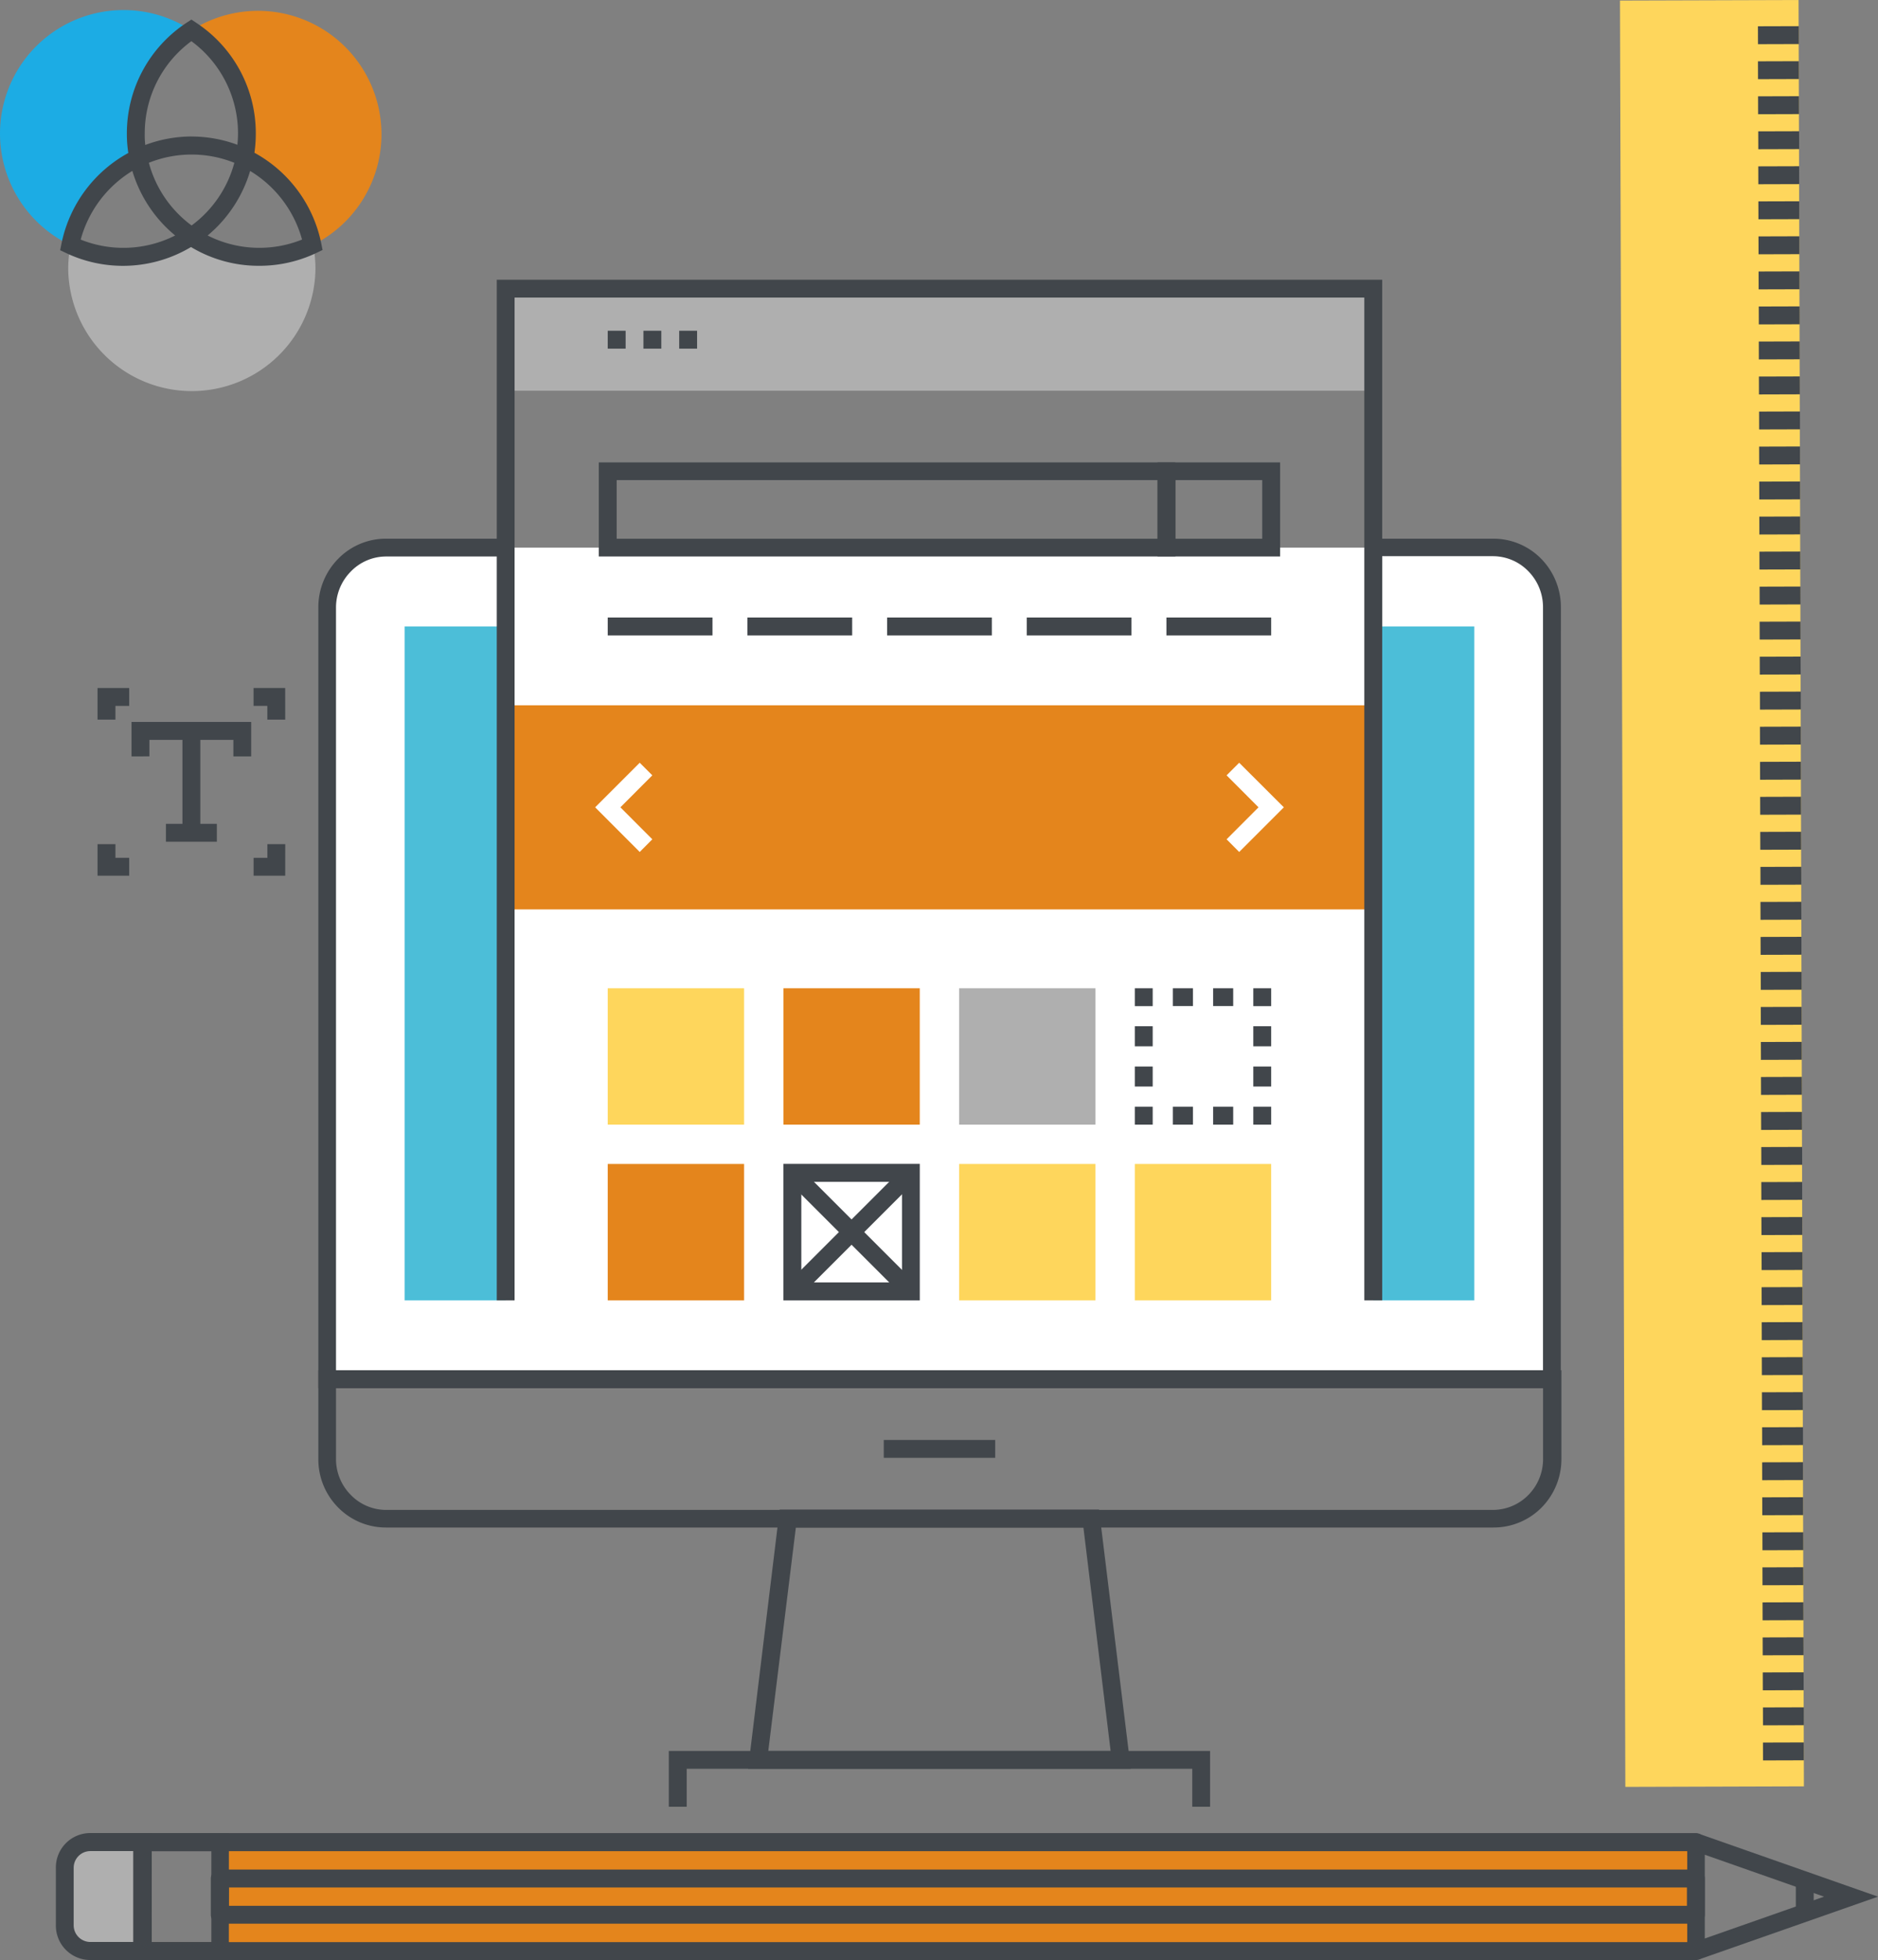 <svg xmlns="http://www.w3.org/2000/svg" viewBox="0 0 150.129 156.677"><rect x="0" y="0" width="150.129" height="156.677" fill="#808080" stroke="none"/><defs><style>.a{fill:#e4851c;}.b{fill:#41464b;}.c{fill:#afafaf;}.d{fill:#fed65c;}.e{fill:#fff;}.f{fill:#4cbed8;}.g{fill:#1cace4;}</style></defs><g transform="translate(0 0.006)"><g transform="translate(0 -0.006)"><rect class="a" width="117.984" height="8.707" transform="translate(17.584 147.254)"/><path class="b" d="M223.823,251.962l-.473-1.345,10.482-3.678-10.482-3.684.473-1.345,14.324,5.029Z" transform="translate(-88.018 -95.328)"/><rect class="b" width="1.43" height="2.739" transform="translate(143.56 150.241)"/><path class="b" d="M142.488,251.969H18.275a.715.715,0,0,1-.715-.715v-8.719a.715.715,0,0,1,.212-.5.691.691,0,0,1,.5-.212H142.488a.715.715,0,0,1,.715.715v8.707a.715.715,0,0,1-.715.727Zm-123.45-1.43H141.8v-7.271H19.038Z" transform="translate(-6.92 -95.293)"/><path class="b" d="M146.532,250.962h-118a.721.721,0,0,1-.509-.212.709.709,0,0,1-.206-.5v-2.9a.715.715,0,0,1,.715-.715h118a.715.715,0,0,1,.715.715v2.9a.727.727,0,0,1-.715.715Zm-117.276-1.43H145.817v-1.466H29.262Z" transform="translate(-10.963 -97.189)"/><path class="c" d="M8.55,249.665a2.036,2.036,0,0,0,2.036,2.042h4.163V243H10.586a2.036,2.036,0,0,0-2.036,2.042Z" transform="translate(-3.369 -95.758)"/><path class="b" d="M15.023,251.969H10.175A2.751,2.751,0,0,1,7.37,249.2v-4.623a2.751,2.751,0,0,1,2.751-2.757h4.9Zm-1.454-8.707H10.121a1.334,1.334,0,0,0-1.327,1.327V249.2a1.334,1.334,0,0,0,1.327,1.327h3.448Z" transform="translate(-2.904 -95.293)"/><path class="b" d="M25.229,251.977H17.6V241.84h7.635Zm-6.174-1.43h4.775v-7.271H19.054Z" transform="translate(-6.936 -95.301)"/><rect class="d" width="14.275" height="142.791" transform="matrix(1, -0.003, 0.003, 1, 129.503, 0.045)"/><rect class="b" width="3.266" height="1.43" transform="translate(140.932 139.292) rotate(-0.17)"/><rect class="b" width="3.266" height="1.43" transform="translate(140.93 136.486) rotate(-0.17)"/><rect class="b" width="3.266" height="1.43" transform="translate(140.916 133.687) rotate(-0.17)"/><rect class="b" width="3.266" height="1.43" transform="translate(140.907 130.888) rotate(-0.17)"/><rect class="b" width="3.266" height="1.43" transform="translate(140.899 128.089) rotate(-0.17)"/><rect class="b" width="3.266" height="1.43" transform="translate(140.891 125.289) rotate(-0.17)"/><rect class="b" width="3.266" height="1.43" transform="translate(140.888 122.49) rotate(-0.17)"/><rect class="b" width="3.266" height="1.43" transform="translate(140.874 119.691) rotate(-0.17)"/><rect class="b" width="3.266" height="1.43" transform="translate(140.866 116.891) rotate(-0.17)"/><rect class="b" width="3.266" height="1.43" transform="translate(140.864 114.092) rotate(-0.17)"/><rect class="b" width="3.266" height="1.43" transform="translate(140.849 111.293) rotate(-0.17)"/><rect class="b" width="3.266" height="1.43" transform="translate(140.841 108.493) rotate(-0.17)"/><rect class="b" width="3.266" height="1.43" transform="translate(140.833 105.694) rotate(-0.17)"/><rect class="b" width="3.266" height="1.43" transform="translate(140.824 102.895) rotate(-0.17)"/><rect class="b" width="3.266" height="1.43" transform="translate(140.822 100.095) rotate(-0.17)"/><rect class="b" width="3.266" height="1.43" transform="translate(140.808 97.296) rotate(-0.17)"/><rect class="b" width="3.266" height="1.43" transform="translate(140.799 94.491) rotate(-0.17)"/><rect class="b" width="3.266" height="1.43" transform="translate(140.797 91.691) rotate(-0.17)"/><rect class="b" width="3.266" height="1.43" transform="translate(140.783 88.892) rotate(-0.17)"/><rect class="b" width="3.266" height="1.43" transform="translate(140.774 86.093) rotate(-0.17)"/><rect class="b" width="3.266" height="1.43" transform="translate(140.766 83.293) rotate(-0.17)"/><rect class="b" width="3.266" height="1.43" transform="translate(140.758 80.494) rotate(-0.17)"/><rect class="b" width="3.266" height="1.43" transform="translate(140.755 77.695) rotate(-0.17)"/><rect class="b" width="3.266" height="1.43" transform="translate(140.741 74.895) rotate(-0.17)"/><rect class="b" width="3.266" height="1.43" transform="translate(140.733 72.096) rotate(-0.17)"/><rect class="b" width="3.266" height="1.43" transform="translate(140.73 69.297) rotate(-0.17)"/><rect class="b" width="3.266" height="1.43" transform="translate(140.716 66.497) rotate(-0.17)"/><rect class="b" width="3.266" height="1.43" transform="translate(140.708 63.698) rotate(-0.17)"/><rect class="b" width="3.266" height="1.43" transform="translate(140.699 60.899) rotate(-0.17)"/><rect class="b" width="3.266" height="1.43" transform="translate(140.691 58.093) rotate(-0.17)"/><rect class="b" width="3.266" height="1.43" transform="translate(140.689 55.294) rotate(-0.17)"/><rect class="b" width="3.266" height="1.43" transform="translate(140.675 52.495) rotate(-0.17)"/><rect class="b" width="3.266" height="1.43" transform="translate(140.666 49.695) rotate(-0.17)"/><rect class="b" width="3.266" height="1.43" transform="translate(140.664 46.896) rotate(-0.17)"/><rect class="b" width="3.266" height="1.43" transform="translate(140.65 44.097) rotate(-0.17)"/><rect class="b" width="3.266" height="1.43" transform="translate(140.641 41.297) rotate(-0.17)"/><rect class="b" width="3.266" height="1.43" transform="translate(140.633 38.498) rotate(-0.17)"/><rect class="b" width="3.266" height="1.43" transform="translate(140.625 35.699) rotate(-0.17)"/><rect class="b" width="3.266" height="1.43" transform="translate(140.622 32.9) rotate(-0.17)"/><rect class="b" width="3.266" height="1.43" transform="translate(140.608 30.1) rotate(-0.17)"/><rect class="b" width="3.266" height="1.43" transform="translate(140.6 27.301) rotate(-0.17)"/><rect class="b" width="3.266" height="1.43" transform="translate(140.597 24.502) rotate(-0.17)"/><rect class="b" width="3.266" height="1.43" transform="translate(140.583 21.702) rotate(-0.17)"/><rect class="b" width="3.266" height="1.43" transform="translate(140.575 18.897) rotate(-0.17)"/><rect class="b" width="3.266" height="1.43" transform="translate(140.566 16.098) rotate(-0.17)"/><rect class="b" width="3.266" height="1.43" transform="translate(140.558 13.298) rotate(-0.17)"/><rect class="b" width="3.266" height="1.43" transform="translate(140.556 10.499) rotate(-0.17)"/><rect class="b" width="3.266" height="1.43" transform="translate(140.541 7.7) rotate(-0.17)"/><rect class="b" width="3.266" height="1.43" transform="translate(140.533 4.9) rotate(-0.17)"/><rect class="b" width="3.266" height="1.43" transform="translate(140.531 2.101) rotate(-0.17)"/><path class="e" d="M139.7,73.64a4.653,4.653,0,0,0-3.333-1.4H47.852a4.629,4.629,0,0,0-3.327,1.4,4.781,4.781,0,0,0-1.375,3.375v61.695h97.91V77.015A4.793,4.793,0,0,0,139.7,73.64Z" transform="translate(-17.005 -28.465)"/><path class="b" d="M141.322,138.959H42V76.55a5.508,5.508,0,0,1,1.581-3.878,5.326,5.326,0,0,1,3.835-1.612h9.561v1.424H47.4A3.926,3.926,0,0,0,44.581,73.7a4.078,4.078,0,0,0-1.169,2.878v60.955H139.9V76.55a4.084,4.084,0,0,0-1.163-2.878,3.945,3.945,0,0,0-2.824-1.212h-9.58v-1.4h9.586a5.35,5.35,0,0,1,3.842,1.612,5.526,5.526,0,0,1,1.569,3.878Z" transform="translate(-16.551 -28)"/><path class="b" d="M135.917,193.333H47.4a5.344,5.344,0,0,1-3.835-1.618A5.453,5.453,0,0,1,42,187.843V180.76h99.371v7.083a5.508,5.508,0,0,1-1.563,3.872A5.393,5.393,0,0,1,135.917,193.333ZM43.412,182.19v5.653a4.054,4.054,0,0,0,1.169,2.872,3.938,3.938,0,0,0,2.818,1.212h88.519a3.987,3.987,0,0,0,2.83-1.212,4.078,4.078,0,0,0,1.157-2.872V182.19Z" transform="translate(-16.551 -71.23)"/><path class="b" d="M129.293,219.866H98.7l2.521-20.716h25.533Zm-28.981-1.418h27.369l-2.175-17.862H102.517Z" transform="translate(-38.896 -78.478)"/><rect class="b" width="8.907" height="1.43" transform="translate(70.65 115.104)"/><path class="b" d="M131.509,235.45h-1.424v-3.036H89.67v3.036H88.24v-4.46h43.269Z" transform="translate(-34.774 -91.025)"/><rect class="f" width="8.077" height="53.866" transform="translate(109.78 50.077)"/><rect class="f" width="8.077" height="53.866" transform="translate(32.344 50.077)"/><rect class="a" width="69.353" height="16.317" transform="translate(40.421 56.378)"/><path class="e" d="M82.083,107.752l-3.563-3.569,3.563-3.563,1.006,1.006-2.551,2.557,2.551,2.557Z" transform="translate(-30.943 -39.649)"/><path class="e" d="M162.836,107.752l-1.006-1.012,2.551-2.557-2.551-2.557,1.006-1.006,3.569,3.563Z" transform="translate(-63.774 -39.649)"/><rect class="c" width="69.353" height="8.162" transform="translate(40.421 23.071)"/><path class="b" d="M136.323,118.481h-1.43V38.324H66.964v80.157H65.54V36.9h70.783Z" transform="translate(-25.828 -14.538)"/><path class="b" d="M125.092,68.519H79V61h46.092ZM80.43,67.1h43.232v-4.69H80.43Z" transform="translate(-31.132 -24.035)"/><path class="b" d="M162.514,68.519h-9.8V61h9.8ZM154.14,67.1h6.944v-4.69H154.14Z" transform="translate(-60.18 -24.035)"/><rect class="b" width="8.374" height="1.43" transform="translate(48.583 49.362)"/><rect class="b" width="8.374" height="1.43" transform="translate(59.75 49.362)"/><rect class="b" width="8.374" height="1.43" transform="translate(70.917 49.362)"/><rect class="b" width="8.374" height="1.43" transform="translate(82.078 49.362)"/><rect class="b" width="8.374" height="1.43" transform="translate(93.245 49.362)"/><rect class="b" width="1.43" height="1.43" transform="translate(48.583 26.44)"/><rect class="b" width="1.43" height="1.43" transform="translate(51.436 26.44)"/><rect class="b" width="1.43" height="1.43" transform="translate(54.296 26.44)"/><rect class="d" width="10.9" height="10.9" transform="translate(48.583 78.997)"/><rect class="a" width="10.9" height="10.9" transform="translate(62.628 78.997)"/><rect class="c" width="10.9" height="10.9" transform="translate(76.673 78.997)"/><rect class="a" width="10.9" height="10.9" transform="translate(48.583 93.043)"/><rect class="d" width="10.9" height="10.9" transform="translate(76.673 93.043)"/><rect class="d" width="10.9" height="10.9" transform="translate(90.718 93.043)"/><rect class="b" width="1.43" height="1.43" transform="translate(90.718 88.468)"/><path class="b" d="M151.15,140.2h-1.43V138.6h1.43Zm0-3.217h-1.43V135.38h1.43Z" transform="translate(-59.002 -53.347)"/><rect class="b" width="1.43" height="1.43" transform="translate(90.718 78.997)"/><path class="b" d="M159.563,131.794h-1.606V130.37h1.606Zm-3.217,0H154.74V130.37h1.606Z" transform="translate(-60.98 -51.373)"/><rect class="b" width="1.43" height="1.43" transform="translate(100.189 78.997)"/><path class="b" d="M166.78,140.2h-1.43V138.6h1.43Zm0-3.217h-1.43V135.38h1.43Z" transform="translate(-65.161 -53.347)"/><rect class="b" width="1.43" height="1.43" transform="translate(100.189 88.468)"/><path class="b" d="M159.563,147.43h-1.606V146h1.606Zm-3.217,0H154.74V146h1.606Z" transform="translate(-60.98 -57.532)"/><path class="b" d="M114.257,164.447H103.35V153.54h10.907Zm-9.47-1.43h8.047v-8.041h-8.047Z" transform="translate(-40.728 -60.503)"/><rect class="b" width="13.397" height="1.43" transform="translate(62.834 102.719) rotate(-45)"/><rect class="b" width="1.43" height="13.397" transform="translate(62.838 94.263) rotate(-45)"/><path class="g" d="M0,11.173A9.876,9.876,0,0,1,15.3,2.945a9.858,9.858,0,0,0-4.441,8.24,9.331,9.331,0,0,0,.194,1.945A9.925,9.925,0,0,0,5.6,20.1,9.883,9.883,0,0,1,0,11.173Z" transform="translate(0 -0.518)"/><path class="a" d="M25.25,2.981a9.87,9.87,0,1,1,9.695,17.16,9.889,9.889,0,0,0-5.453-6.974,9.755,9.755,0,0,0,.194-1.945A9.858,9.858,0,0,0,25.25,2.981Z" transform="translate(-9.951 -0.554)"/><path class="c" d="M9,33.808a10.228,10.228,0,0,1,.188-1.945,9.992,9.992,0,0,0,4.241.957,9.81,9.81,0,0,0,5.453-1.63,9.755,9.755,0,0,0,5.453,1.63,9.867,9.867,0,0,0,4.243-.958,9.761,9.761,0,0,1,.186,1.946A9.883,9.883,0,0,1,9,33.808Z" transform="translate(-3.547 -12.288)"/><path class="b" d="M23.851,22.256a10.488,10.488,0,0,1-5.453-1.5,10.6,10.6,0,0,1-9.986.479l-.473-.224.109-.545a10.676,10.676,0,0,1,5.338-7.229,9.938,9.938,0,0,1-.115-1.551,10.567,10.567,0,0,1,4.763-8.852l.394-.261.394.261a10.561,10.561,0,0,1,4.756,8.834,10.748,10.748,0,0,1-.109,1.551,10.676,10.676,0,0,1,5.338,7.229l.109.545-.509.242A10.585,10.585,0,0,1,23.851,22.256Zm-4.126-2.424a9.155,9.155,0,0,0,7.55.327,9.271,9.271,0,0,0-4.151-5.484,10.658,10.658,0,0,1-3.4,5.162ZM9.576,20.16a9.168,9.168,0,0,0,7.556-.327,10.616,10.616,0,0,1-3.423-5.162,9.283,9.283,0,0,0-4.132,5.5Zm5.453-6.138a9.168,9.168,0,0,0,3.417,5.011,9.186,9.186,0,0,0,3.417-5.011,9.192,9.192,0,0,0-6.853.006Zm3.4-2.1a10.577,10.577,0,0,1,3.677.66,9.331,9.331,0,0,0,.05-.933A9.149,9.149,0,0,0,18.428,4.3,9.131,9.131,0,0,0,14.7,11.665a6.916,6.916,0,0,0,.042.933A10.591,10.591,0,0,1,18.428,11.919Z" transform="translate(-3.129 -1.009)"/><rect class="b" width="1.43" height="8.144" transform="translate(14.584 58.426)"/><rect class="b" width="4.072" height="1.43" transform="translate(13.264 65.855)"/><path class="b" d="M26.917,97.991H25.494V96.67H18.78v1.321H17.35V95.24h9.567Z" transform="translate(-6.837 -37.529)"/><path class="b" d="M35.987,93.287h-1.43v-1.1h-1.1V90.76h2.527Z" transform="translate(-13.186 -35.763)"/><path class="b" d="M14.3,93.287H12.87V90.76H15.4v1.43H14.3Z" transform="translate(-5.072 -35.763)"/><path class="b" d="M35.987,113.881H33.46v-1.43h1.1V111.36h1.43Z" transform="translate(-13.186 -43.881)"/><path class="b" d="M15.4,113.881H12.87V111.36H14.3v1.091h1.1Z" transform="translate(-5.072 -43.881)"/></g></g></svg>